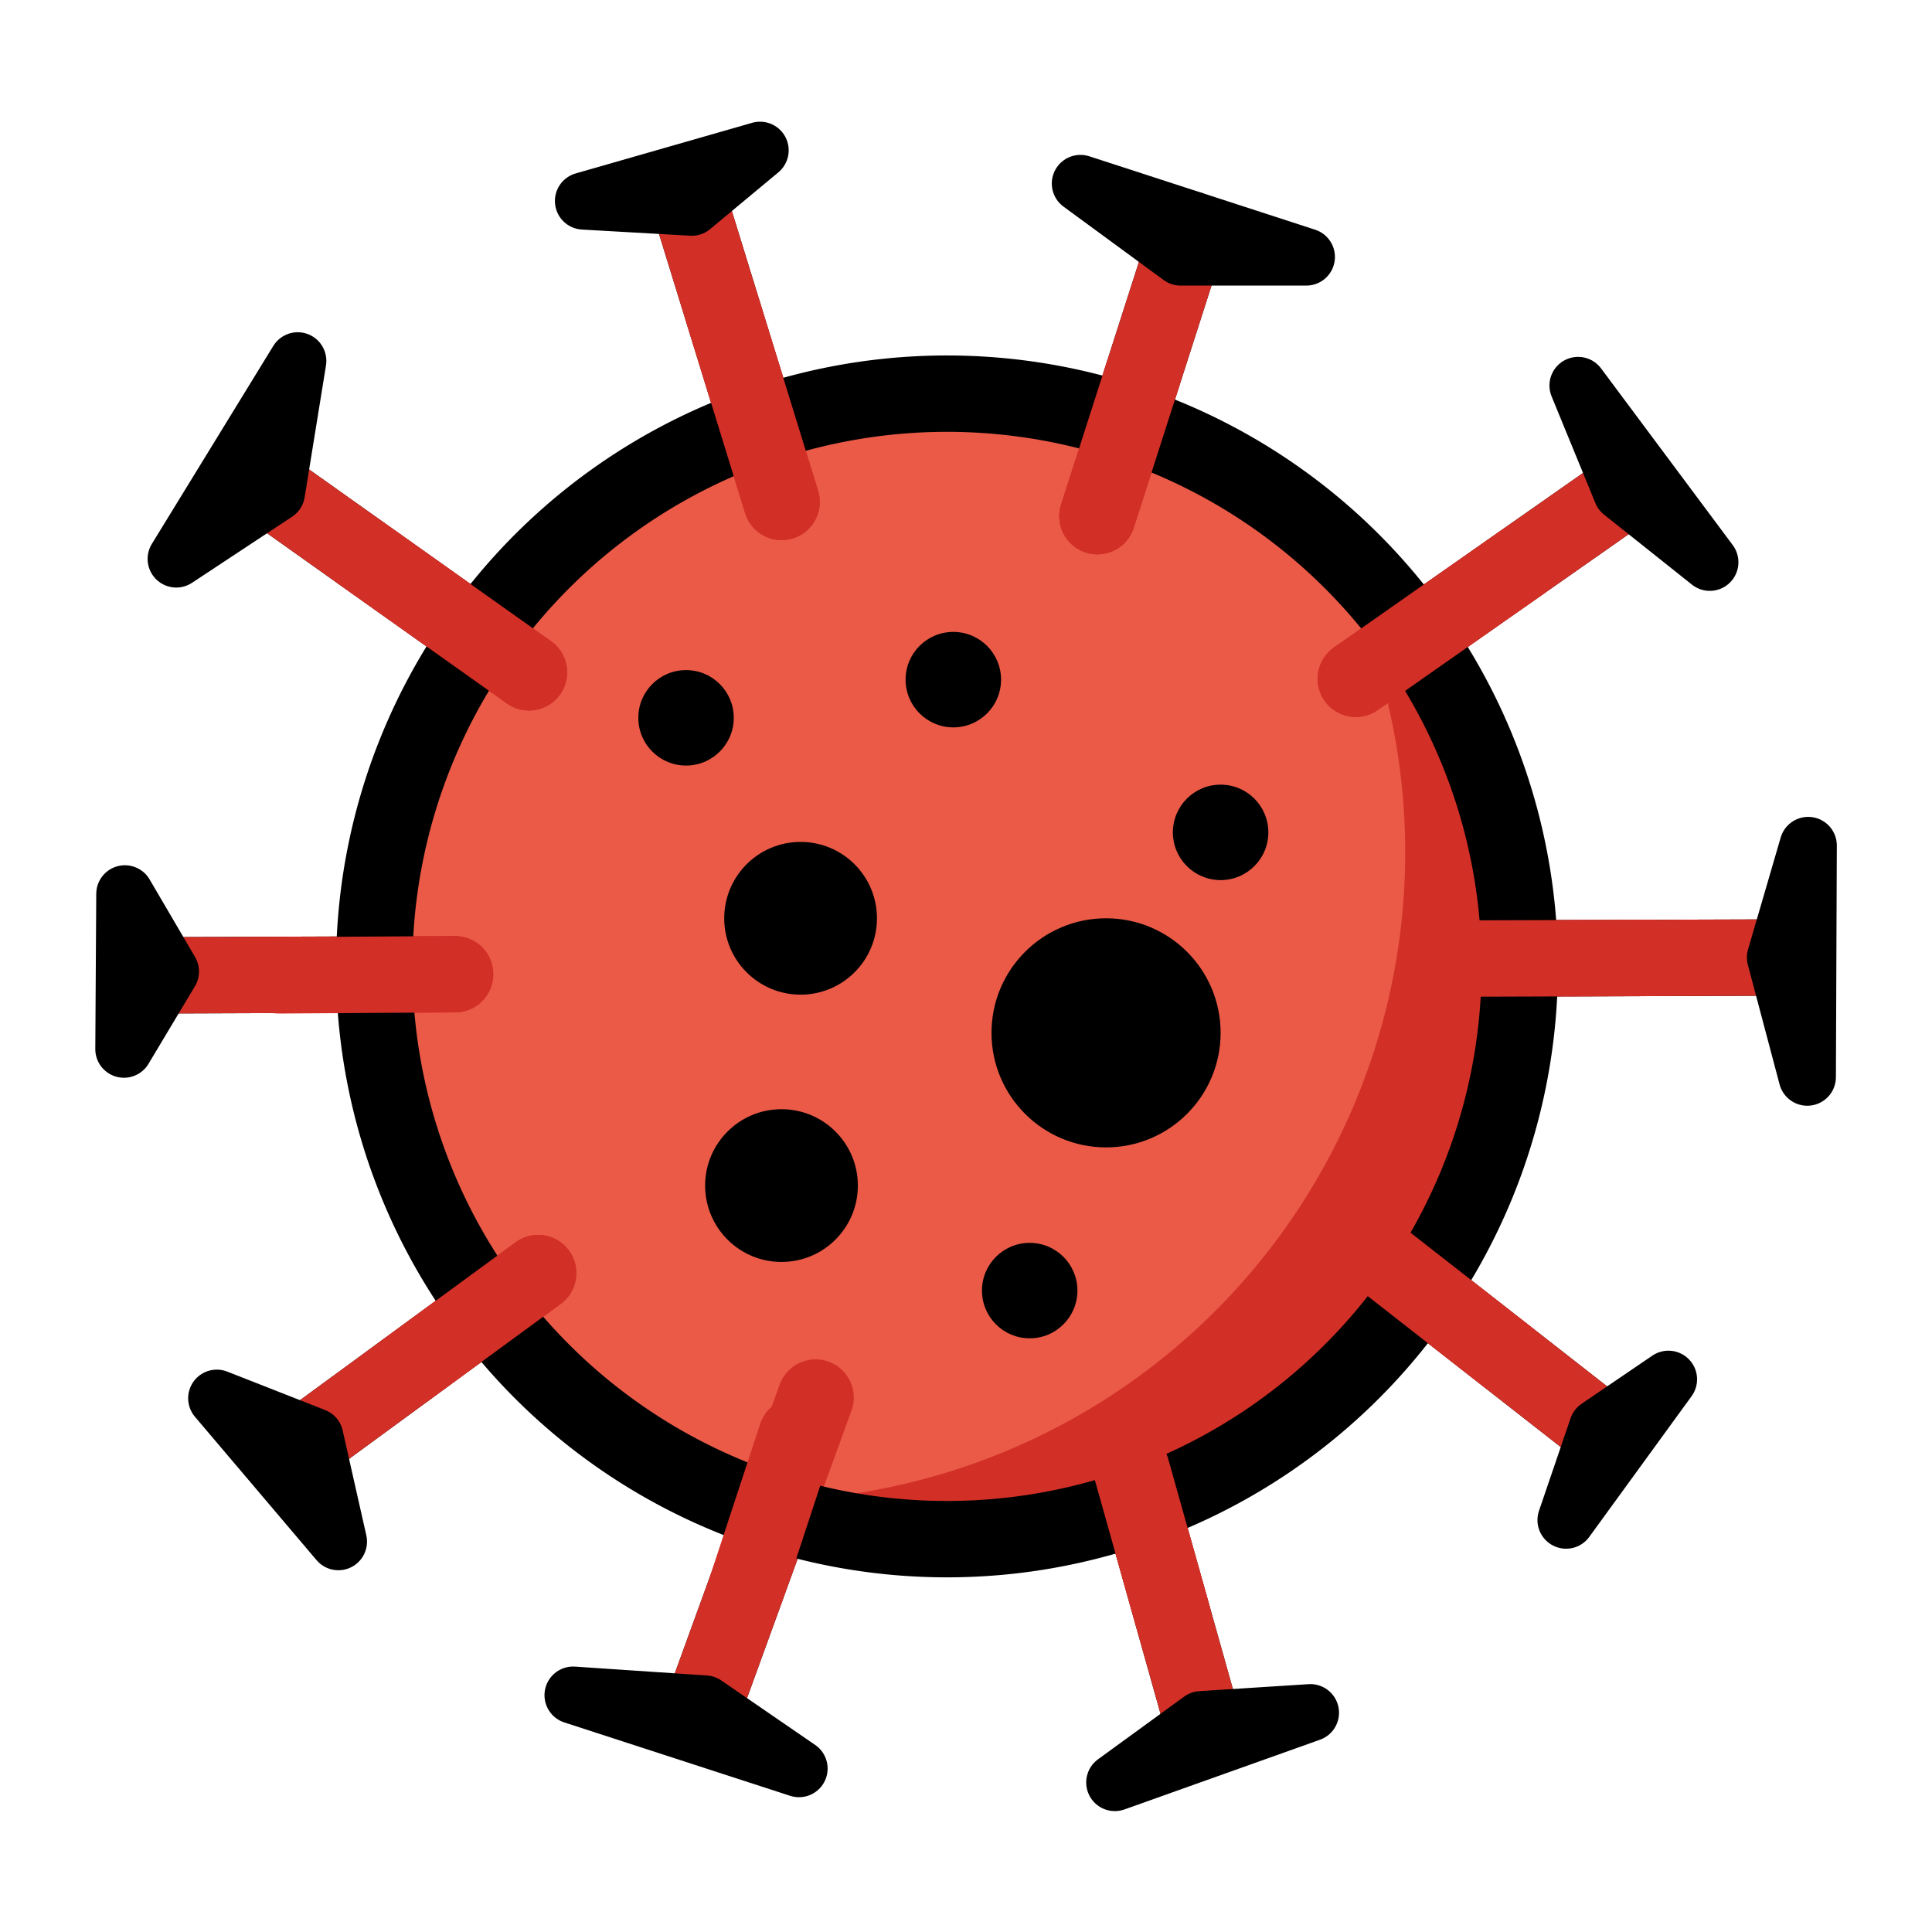 <?xml version="1.0" encoding="UTF-8" standalone="no"?>
<svg
   id="emoji"
   viewBox="0 0 72 72"
   version="1.1"
   sodipodi:docname="red.svg"
   inkscape:version="1.1.2 (0a00cf5339, 2022-02-04)"
   xmlns:inkscape="http://www.inkscape.org/namespaces/inkscape"
   xmlns:sodipodi="http://sodipodi.sourceforge.net/DTD/sodipodi-0.dtd"
   xmlns="http://www.w3.org/2000/svg"
   xmlns:svg="http://www.w3.org/2000/svg">
  <defs
     id="defs989" />
  <sodipodi:namedview
     id="namedview987"
     pagecolor="#ffffff"
     bordercolor="#666666"
     borderopacity="1.0"
     inkscape:pageshadow="2"
     inkscape:pageopacity="0.0"
     inkscape:pagecheckerboard="0"
     showgrid="false"
     inkscape:zoom="12.125"
     inkscape:cx="36"
     inkscape:cy="36"
     inkscape:window-width="2490"
     inkscape:window-height="1376"
     inkscape:window-x="0"
     inkscape:window-y="0"
     inkscape:window-maximized="1"
     inkscape:current-layer="emoji" />
  <g
     id="line-supplement"
     transform="matrix(1.423,0,0,1.423,-15.208,-15.213)">
    <line
       x1="41.84"
       x2="39.428"
       y1="16.692"
       y2="24.209"
       fill="none"
       stroke="#000000"
       stroke-linecap="round"
       stroke-miterlimit="10"
       stroke-width="2"
       id="line876" />
    <line
       x1="28.69"
       x2="31.157"
       y1="15.836"
       y2="23.836"
       fill="none"
       stroke="#000000"
       stroke-linecap="round"
       stroke-miterlimit="10"
       stroke-width="2"
       id="line878" />
    <line
       x1="17.149"
       x2="24.541"
       y1="23.052"
       y2="28.299"
       fill="none"
       stroke="#000000"
       stroke-linecap="round"
       stroke-miterlimit="10"
       stroke-width="2"
       id="line880" />
    <line
       x1="14.71"
       x2="22.605"
       y1="36.234"
       y2="36.205"
       fill="none"
       stroke="#000000"
       stroke-linecap="round"
       stroke-miterlimit="10"
       stroke-width="2"
       id="line882" />
    <line
       x1="18.412"
       x2="24.781"
       y1="48.696"
       y2="44.032"
       fill="none"
       stroke="#000000"
       stroke-linecap="round"
       stroke-miterlimit="10"
       stroke-width="2"
       id="line884" />
    <line
       x1="29.135"
       x2="32.047"
       y1="55.308"
       y2="47.291"
       fill="none"
       stroke="#000000"
       stroke-linecap="round"
       stroke-miterlimit="10"
       stroke-width="2"
       id="line886" />
    <line
       x1="42.285"
       x2="40.318"
       y1="56.164"
       y2="49.164"
       fill="none"
       stroke="#000000"
       stroke-linecap="round"
       stroke-miterlimit="10"
       stroke-width="2"
       id="line888" />
    <line
       x1="52.839"
       x2="46.935"
       y1="48.317"
       y2="43.701"
       fill="none"
       stroke="#000000"
       stroke-linecap="round"
       stroke-miterlimit="10"
       stroke-width="2"
       id="line890" />
    <line
       x1="57.765"
       x2="48.87"
       y1="35.766"
       y2="35.795"
       fill="none"
       stroke="#000000"
       stroke-linecap="round"
       stroke-miterlimit="10"
       stroke-width="2"
       id="line892" />
    <line
       x1="53.564"
       x2="46.194"
       y1="23.304"
       y2="28.468"
       fill="none"
       stroke="#000000"
       stroke-linecap="round"
       stroke-miterlimit="10"
       stroke-width="2"
       id="line894" />
  </g>
  <g
     id="color"
     transform="matrix(1.423,0,0,1.423,-15.208,-15.213)">
    <path
       fill="#ea5a47"
       d="m 50.488,36 a 15,15 0 1 1 -15,-15 15,15 0 0 1 15,15 z"
       id="path897" />
    <path
       fill="#d22f27"
       d="M 45.298,24.67 A 16.986,16.986 0 0 1 30.488,50 c -0.138,0 -0.273,-0.014 -0.41,-0.018 A 14.987,14.987 0 0 0 45.298,24.67 Z"
       id="path899" />
    <g
       id="g921">
      <line
         x1="41.84"
         x2="39.428"
         y1="16.692"
         y2="24.209"
         fill="none"
         stroke="#d22f27"
         stroke-linecap="round"
         stroke-miterlimit="10"
         stroke-width="2"
         id="line901" />
      <line
         x1="28.69"
         x2="31.157"
         y1="15.836"
         y2="23.836"
         fill="none"
         stroke="#d22f27"
         stroke-linecap="round"
         stroke-miterlimit="10"
         stroke-width="2"
         id="line903" />
      <line
         x1="17.149"
         x2="24.541"
         y1="23.052"
         y2="28.299"
         fill="none"
         stroke="#d22f27"
         stroke-linecap="round"
         stroke-miterlimit="10"
         stroke-width="2"
         id="line905" />
      <line
         x1="14.71"
         x2="22.605"
         y1="36.234"
         y2="36.205"
         fill="none"
         stroke="#d22f27"
         stroke-linecap="round"
         stroke-miterlimit="10"
         stroke-width="2"
         id="line907" />
      <line
         x1="18.412"
         x2="24.781"
         y1="48.696"
         y2="44.032"
         fill="none"
         stroke="#d22f27"
         stroke-linecap="round"
         stroke-miterlimit="10"
         stroke-width="2"
         id="line909" />
      <line
         x1="29.135"
         x2="32.047"
         y1="55.308"
         y2="47.291"
         fill="none"
         stroke="#d22f27"
         stroke-linecap="round"
         stroke-miterlimit="10"
         stroke-width="2"
         id="line911" />
      <line
         x1="42.285"
         x2="40.318"
         y1="56.164"
         y2="49.164"
         fill="none"
         stroke="#d22f27"
         stroke-linecap="round"
         stroke-miterlimit="10"
         stroke-width="2"
         id="line913" />
      <line
         x1="52.839"
         x2="46.935"
         y1="48.317"
         y2="43.701"
         fill="none"
         stroke="#d22f27"
         stroke-linecap="round"
         stroke-miterlimit="10"
         stroke-width="2"
         id="line915" />
      <line
         x1="57.765"
         x2="48.87"
         y1="35.766"
         y2="35.795"
         fill="none"
         stroke="#d22f27"
         stroke-linecap="round"
         stroke-miterlimit="10"
         stroke-width="2"
         id="line917" />
      <line
         x1="53.564"
         x2="46.194"
         y1="23.304"
         y2="28.468"
         fill="none"
         stroke="#d22f27"
         stroke-linecap="round"
         stroke-miterlimit="10"
         stroke-width="2"
         id="line919" />
    </g>
  </g>
  <g
     id="line"
     transform="matrix(1.423,0,0,1.423,-15.208,-15.213)">
    <path
       fill="none"
       stroke="#000000"
       stroke-linecap="round"
       stroke-linejoin="round"
       stroke-width="2"
       d="m 50.488,36 a 15,15 0 1 1 -15,-15 15,15 0 0 1 15,15 z"
       id="path924" />
    <g
       id="g946">
      <polygon
         fill="none"
         stroke="#000000"
         stroke-linecap="round"
         stroke-linejoin="round"
         stroke-width="1.5"
         points="44.898,17.42 41.606,17.42 38.983,15.497 "
         id="polygon926" />
      <polygon
         fill="none"
         stroke="#000000"
         stroke-linecap="round"
         stroke-linejoin="round"
         stroke-width="1.5"
         points="25.97,15.954 28.804,16.115 30.592,14.628 "
         id="polygon928" />
      <polygon
         fill="none"
         stroke="#000000"
         stroke-linecap="round"
         stroke-linejoin="round"
         stroke-width="1.5"
         points="18.484,20.142 17.925,23.596 15.303,25.328 "
         id="polygon930" />
      <polygon
         fill="none"
         stroke="#000000"
         stroke-linecap="round"
         stroke-linejoin="round"
         stroke-width="1.5"
         points="13.958,34.101 15.149,36.134 13.933,38.166 "
         id="polygon932" />
      <polygon
         fill="none"
         stroke="#000000"
         stroke-linecap="round"
         stroke-linejoin="round"
         stroke-width="1.5"
         points="16.365,47.31 18.929,48.317 19.549,51.064 "
         id="polygon934" />
      <polygon
         fill="none"
         stroke="#000000"
         stroke-linecap="round"
         stroke-linejoin="round"
         stroke-width="1.5"
         points="25.697,55.086 29.153,55.319 31.612,57.008 "
         id="polygon936" />
      <polygon
         fill="none"
         stroke="#000000"
         stroke-linecap="round"
         stroke-linejoin="round"
         stroke-width="1.5"
         points="39.884,57.372 42.142,55.729 45.005,55.546 "
         id="polygon938" />
      <polygon
         fill="none"
         stroke="#000000"
         stroke-linecap="round"
         stroke-linejoin="round"
         stroke-width="1.5"
         points="51.702,50.5 52.529,48.075 54.382,46.814 "
         id="polygon940" />
      <polygon
         fill="none"
         stroke="#000000"
         stroke-linecap="round"
         stroke-linejoin="round"
         stroke-width="1.5"
         points="58.042,32.834 57.187,35.766 58.018,38.899 "
         id="polygon942" />
      <polygon
         fill="none"
         stroke="#000000"
         stroke-linecap="round"
         stroke-linejoin="round"
         stroke-width="1.5"
         points="55.465,25.415 53.163,23.582 52.016,20.787 "
         id="polygon944" />
    </g>
    <g
       id="g962">
      <circle
         cx="42.654"
         cy="32.49"
         r="1.25"
         id="circle948" />
      <circle
         cx="28.654"
         cy="29.49"
         r="1.25"
         id="circle950" />
      <circle
         cx="35.654"
         cy="28.49"
         r="1.25"
         id="circle952" />
      <circle
         cx="37.654"
         cy="44.49"
         r="1.25"
         id="circle954" />
      <circle
         cx="31.654"
         cy="34.74"
         r="2"
         id="circle956" />
      <circle
         cx="31.154"
         cy="41.74"
         r="2"
         id="circle958" />
      <circle
         cx="39.654"
         cy="37.74"
         r="3"
         id="circle960" />
    </g>
  </g>
  <g
     id="color-foreground"
     transform="matrix(1.423,0,0,1.423,-15.208,-15.213)">
    <line
       x1="40.634"
       x2="39.428"
       y1="20.45"
       y2="24.209"
       fill="none"
       stroke="#d22f27"
       stroke-linecap="round"
       stroke-miterlimit="10"
       stroke-width="2"
       id="line965" />
    <line
       x1="29.598"
       x2="31.157"
       y1="18.782"
       y2="23.836"
       fill="none"
       stroke="#d22f27"
       stroke-linecap="round"
       stroke-miterlimit="10"
       stroke-width="2"
       id="line967" />
    <line
       x1="20.094"
       x2="24.541"
       y1="25.143"
       y2="28.299"
       fill="none"
       stroke="#d22f27"
       stroke-linecap="round"
       stroke-miterlimit="10"
       stroke-width="2"
       id="line969" />
    <line
       x1="17.989"
       x2="22.605"
       y1="36.234"
       y2="36.205"
       fill="none"
       stroke="#d22f27"
       stroke-linecap="round"
       stroke-miterlimit="10"
       stroke-width="2"
       id="line971" />
    <line
       x1="21.318"
       x2="24.781"
       y1="46.568"
       y2="44.032"
       fill="none"
       stroke="#d22f27"
       stroke-linecap="round"
       stroke-miterlimit="10"
       stroke-width="2"
       id="line973" />
    <line
       x1="30.226"
       x2="31.547"
       y1="52.304"
       y2="48.291"
       fill="none"
       stroke="#d22f27"
       stroke-linecap="round"
       stroke-miterlimit="10"
       stroke-width="2"
       id="line975" />
    <line
       x1="41.403"
       x2="40.318"
       y1="53.025"
       y2="49.164"
       fill="none"
       stroke="#d22f27"
       stroke-linecap="round"
       stroke-miterlimit="10"
       stroke-width="2"
       id="line977" />
    <line
       x1="50.206"
       x2="46.935"
       y1="46.258"
       y2="43.701"
       fill="none"
       stroke="#d22f27"
       stroke-linecap="round"
       stroke-miterlimit="10"
       stroke-width="2"
       id="line979" />
    <line
       x1="53.931"
       x2="48.87"
       y1="35.779"
       y2="35.795"
       fill="none"
       stroke="#d22f27"
       stroke-linecap="round"
       stroke-miterlimit="10"
       stroke-width="2"
       id="line981" />
    <line
       x1="50.552"
       x2="46.194"
       y1="25.415"
       y2="28.468"
       fill="none"
       stroke="#d22f27"
       stroke-linecap="round"
       stroke-miterlimit="10"
       stroke-width="2"
       id="line983" />
  </g>
</svg>
